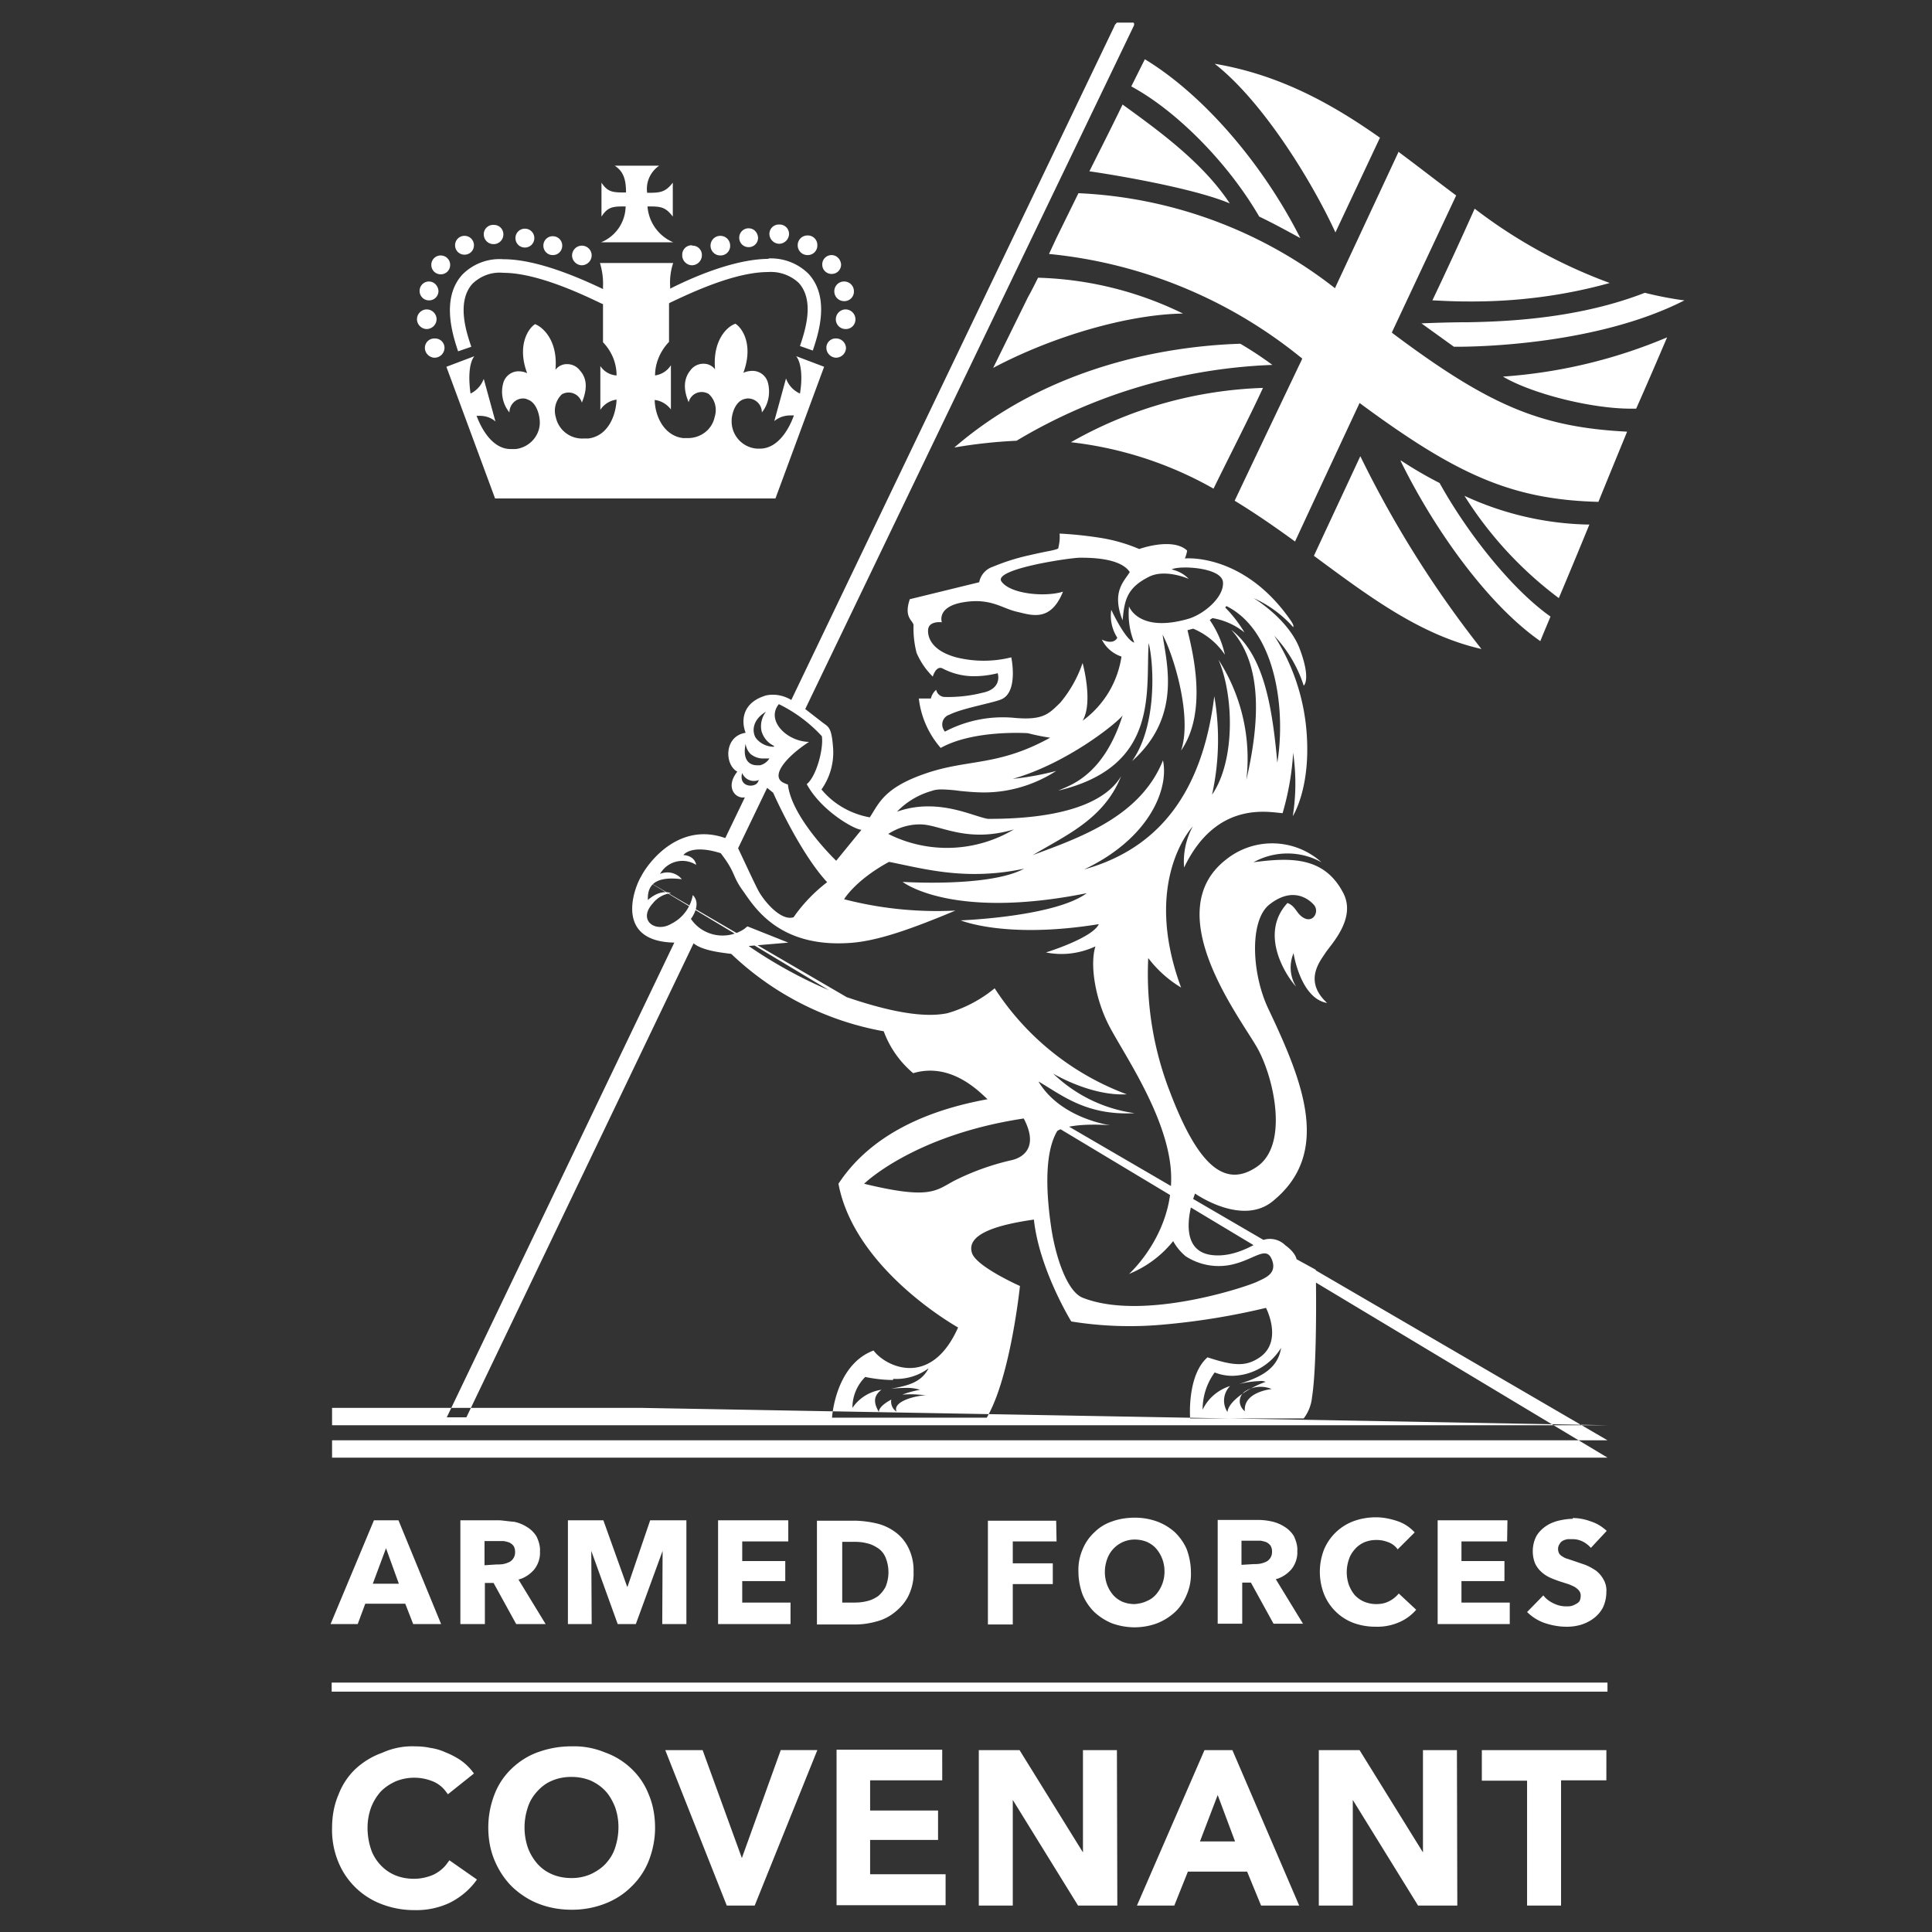 <svg xmlns="http://www.w3.org/2000/svg" width="80" height="80" fill="#FFFFFF"><rect width="100%" height="100%" fill="#333333" stroke="none"/><path d="M26.516 36.313L66.563 59.64H13.75v.718h52.813zm0 21.984H13.75v.719h52.813zM16.5 62.953h-1.016l-1.796 4.297h1.124l.313-.844h1.656l.328.844h1.157zm-1.063 2.625l.547-1.469.532 1.47zm13 1.672h-1.015l.015-3.031-1.109 3.031h-.75l-1.094-3.031.016 3.031h-.984v-4.297h1.468l.985 2.75h.015l.938-2.75h1.5v4.297zm4.204-3.422h-1.907v.813h1.782v.828h-1.782v.89h2v.891h-3v-4.297h2.907zm11.109 0h-1.813v.906h1.657v.86h-1.657v1.672h-1.03v-4.297h2.827zm18.656 0h-1.89v.813h1.78v.828h-1.78v.89h2v.891H59.53v-4.297h2.89zM31.25 78.906h-1.156l-2.547-6.437h1.547l1.625 4.469 1.61-4.47h1.515zm7.766-5.187H36.03v1.25h2.813v1.219H36.03v1.421h3.125v1.282h-4.515v-6.438h4.375zm7.25 5.187H44.64l-2.703-4.375v4.375H40.53V72.47h1.688l2.625 4.234V72.47h1.406zm4.765-6.437h-1.156l-2.797 6.437h1.547l.563-1.406h2.453l.578 1.406h1.578zm-1.343 3.781l.734-1.922.719 1.922zm10.656 2.656h-1.625l-2.703-4.375v4.375h-1.407V72.47h1.688l2.625 4.234V72.47h1.406zm6.172-5.187H64.64v5.187h-1.407v-5.172H61.36V72.47h5.157zM20.703 62.953h-1.64v4.297h1.015v-1.703h.36l.937 1.703h1.219l-1.125-1.844c.25-.062.484-.219.656-.422.156-.203.25-.468.234-.734.016-.219-.047-.422-.14-.625a1.167 1.167 0 00-.39-.39 1.592 1.592 0 00-.532-.22c-.203-.015-.406-.046-.594-.062m-.64 1.86v-1h.796c.078.015.157.03.235.062a.488.488 0 01.172.14.458.458 0 01.062.25.446.446 0 01-.25.422c-.078.032-.156.063-.25.079-.094.015-.172.015-.265.015zm15.312-1.844h-1.547v4.297h1.594c.297 0 .594-.047.875-.125a1.98 1.98 0 00.766-.391c.234-.188.437-.422.562-.688.14-.296.219-.64.203-.968a2.093 2.093 0 00-.219-1.016 1.756 1.756 0 00-.562-.656 2.106 2.106 0 00-.766-.344 4.338 4.338 0 00-.89-.11m-.516 3.391v-2.515h.516c.172 0 .343.015.515.062.157.032.313.11.453.203.141.094.25.235.313.391.156.39.156.813 0 1.203a1.278 1.278 0 01-.313.39c-.14.094-.297.173-.453.204-.172.047-.36.062-.531.062zm12.11-3.515c-.313 0-.641.047-.938.156-.281.094-.531.25-.734.453a1.96 1.96 0 00-.485.703 2.13 2.13 0 00-.172.938c0 .312.063.64.172.937.11.266.281.516.484.719.22.203.47.36.735.469.61.219 1.266.219 1.86 0 .28-.11.53-.266.75-.469.218-.203.374-.453.484-.719a2.13 2.13 0 00.172-.937c0-.313-.063-.64-.172-.938-.11-.265-.282-.5-.485-.703a2.295 2.295 0 00-.75-.453 2.66 2.66 0 00-.922-.156m0 3.578c-.172 0-.343-.031-.5-.094a1.132 1.132 0 01-.39-.281 1.435 1.435 0 01-.25-.422 1.552 1.552 0 010-1.063 1.207 1.207 0 011.14-.813c.172.001.344.032.5.095.141.062.282.156.391.281a1.435 1.435 0 01.344.938 1.435 1.435 0 01-.344.953c-.11.125-.234.218-.39.28-.157.079-.329.11-.5.126m5.093-3.484h-1.656v4.296h1.016v-1.703h.359l.937 1.703h1.22l-1.126-1.843c.25-.063.484-.22.656-.422.157-.203.25-.469.235-.735.015-.218-.047-.421-.14-.625a1.167 1.167 0 00-.392-.39 1.592 1.592 0 00-.53-.219 2.691 2.691 0 00-.61-.063m-.64 1.86v-1h.796c.078.016.156.031.234.062a.488.488 0 01.172.141.458.458 0 01.063.25.446.446 0 01-.25.422c-.078.031-.156.062-.25.078s-.172.016-.266.016zm5.562-1.969c.312 0 .61.063.89.156.282.094.516.25.72.47l-.704.702a.821.821 0 00-.39-.297 1.353 1.353 0 00-.984 0c-.142.063-.282.157-.392.282-.109.125-.203.265-.25.421a1.61 1.61 0 000 1.079c.063.156.141.296.25.421.11.11.235.204.391.266.156.063.328.094.484.094.188 0 .375-.031.547-.125.157-.078.282-.188.39-.313l.72.672a1.91 1.91 0 01-.703.516 2.235 2.235 0 01-.97.187 2.66 2.66 0 01-.921-.156 2.12 2.12 0 01-1.219-1.187 2.546 2.546 0 010-1.86 2.13 2.13 0 011.234-1.172c.297-.109.61-.156.922-.156m8.141.031c.25 0 .5.047.75.141.25.078.469.219.656.39l-.656.704a1.13 1.13 0 00-.344-.266.93.93 0 00-.422-.094h-.203c-.062.016-.14.032-.187.063a.307.307 0 00-.14.14.344.344 0 00-.063.204c0 .062.015.125.046.187a.369.369 0 00.141.125c.063.047.14.078.203.094l.281.094.454.156c.156.062.296.14.437.234.125.094.234.219.313.36.093.156.14.343.125.53 0 .22-.047.438-.141.641a1.345 1.345 0 01-.39.454 1.696 1.696 0 01-.532.265 2.04 2.04 0 01-.61.078c-.296 0-.609-.062-.89-.156a1.936 1.936 0 01-.719-.453l.672-.688c.11.141.25.25.422.329.156.078.328.125.516.125.078 0 .156 0 .219-.016a.676.676 0 00.187-.078.397.397 0 00.156-.125.5.5 0 00.047-.219.314.314 0 00-.062-.203c-.047-.063-.11-.11-.172-.156-.094-.047-.188-.094-.281-.125l-.391-.125c-.125-.047-.266-.094-.39-.156a1.337 1.337 0 01-.344-.235 1.08 1.08 0 01-.25-.344 1.353 1.353 0 01-.094-.5c0-.218.047-.421.14-.609.094-.172.235-.313.391-.422.156-.11.344-.187.531-.234.203-.047.406-.078.594-.078m-47.953 9.422c.219 0 .422.015.64.062.22.031.438.094.641.188.203.078.406.187.578.296.188.125.36.282.5.454l.094.124-1.078.86-.094-.125a1.252 1.252 0 00-.562-.422 2.034 2.034 0 00-1.516.016c-.234.109-.453.25-.625.437a2.151 2.151 0 00-.39.656c-.094.266-.141.547-.141.829 0 .296.047.593.14.874.079.25.22.47.391.657.172.187.375.328.594.422.25.109.531.156.797.156.28 0 .562-.063.812-.172.219-.11.422-.266.563-.469l.093-.125 1.141.797-.094.125c-.281.36-.64.64-1.047.844a3.252 3.252 0 01-1.437.297 3.76 3.76 0 01-1.375-.25A3.124 3.124 0 0114 77.078a3.461 3.461 0 01-.25-1.375c0-.484.078-.953.266-1.39.156-.407.39-.766.703-1.063a3.202 3.202 0 011.11-.672 2.998 2.998 0 011.343-.266m6.484 0c-.468 0-.922.079-1.36.235-.405.14-.78.375-1.093.672a2.912 2.912 0 00-.719 1.062 3.795 3.795 0 00-.265 1.39c0 .47.078.938.265 1.376.172.406.407.766.72 1.078.312.297.687.547 1.093.703.437.172.906.25 1.375.25a3.76 3.76 0 001.375-.25c.406-.156.781-.39 1.094-.703.312-.297.562-.672.718-1.063.172-.437.266-.906.266-1.374 0-.47-.078-.954-.266-1.391a2.912 2.912 0 00-.718-1.063 3.049 3.049 0 00-1.094-.671 3.32 3.32 0 00-1.39-.25m0 5.453c-.266 0-.548-.047-.798-.157a1.687 1.687 0 01-.609-.437 2.151 2.151 0 01-.39-.656 2.609 2.609 0 010-1.688c.078-.25.218-.469.39-.656.172-.188.375-.344.61-.438.25-.109.53-.156.796-.156.282 0 .547.047.813.156.234.11.437.25.61.438.171.187.296.422.39.656.093.266.14.547.14.828 0 .297-.047.578-.14.86-.078.25-.219.468-.39.656-.173.187-.392.328-.626.437a1.96 1.96 0 01-.797.157M42.984 11.5c-.125.25-.265.531-.422.813l-1.437 2.921c2.531-1.343 5.64-2.218 7.86-2.25a14.527 14.527 0 00-6-1.484m4.421-9.047l-.562 1.125c1.906 1.031 4.031 3.203 5.297 5.39.593.282 1.156.595 1.703.891-1.532-3.03-3.969-5.906-6.438-7.406m-.922 1.875c-.422.875-.922 1.86-1.375 2.766.047 0 4.063.593 5.813 1.328-1.125-1.703-2.953-3.016-4.438-4.094m14.157 16.203a15.771 15.771 0 003.906 4.235c.422-1 .844-2.016 1.266-3.047h-.141a12.767 12.767 0 01-5.031-1.188M58 19.094c1.469 2.984 3.688 6 5.781 7.453.157-.39.266-.64.422-1.016C62.61 24.406 60.781 22.11 59.61 20A16.595 16.595 0 0158 19.062m11.031-5.093a21.204 21.204 0 01-6.797 1.625c1.188.703 3.641 1.328 5.297 1.328h.219c.438-.985.86-1.969 1.281-2.953M50.297 2.64c2 1.562 4.031 4.875 5 6.984l1.844-3.922c-2.016-1.422-4.172-2.61-6.844-3.062m10.766 6a161.704 161.704 0 01-1.75 3.796c.343.016.843.047 1.453.047 2 .016 3.984-.234 5.89-.765-2-.735-3.89-1.766-5.594-3.078m7.047 3.484c-2.609 1.016-5.437 1.188-7.296 1.219-.922 0-1.954.047-1.954.047l1.344.968h.14c.907 0 5.829-.093 9.407-1.921l-.14-.016a14.982 14.982 0 01-1.5-.297m-11.782 6.766c-.61 1.312-1.297 2.78-1.922 4.125 2.266 1.672 4.39 3.28 6.938 3.859a44.2 44.2 0 01-5.016-7.984m1.594-12.625c-.844 1.812-2.625 5.625-2.625 5.625l-.016.046A18.556 18.556 0 0044.656 8l-.906 1.844-.313.672a19.548 19.548 0 0110.344 4.218l.14.11-.015.047s-1.843 3.859-2.781 5.843c.875.532 1.703 1.11 2.5 1.688.89-1.922 2.672-5.735 2.672-5.735 4.016 2.97 6.297 4 9.89 4.094.36-.89.829-2.031 1.188-2.906-3.563-.188-5.672-1.047-9.734-4.094v-.031l2.656-5.656C59.5 7.5 58.719 6.89 57.922 6.297m-5.625 9.765c-2.797.094-5.516.86-7.953 2.25 2.078.235 4.093.891 5.906 1.922.61-1.25 1.547-3.078 2.047-4.172m-.938-1.828c-3.047.094-7.937.922-11.843 4.297a20.64 20.64 0 012.578-.281c3.203-1.922 6.86-3 10.593-3.14a14.978 14.978 0 00-1.328-.876zM27.297 6.86h-1.844c.36.235.469.563.469 1.11-.531 0-.75 0-1.016-.407V8.97c.266-.422.5-.422 1-.422a1.634 1.634 0 01-1.015 1.484h2.984a1.75 1.75 0 01-1.063-1.484c.516 0 .735 0 1.047.422V7.563c-.312.406-.53.421-1.062.421-.063-.453.14-.875.5-1.125m-9.313 7.157a.387.387 0 00-.39.39c0 .219.187.406.406.406a.414.414 0 00.406-.406.387.387 0 00-.39-.39m-.36-1.204a.41.41 0 00-.39.407c0 .219.187.406.406.406a.414.414 0 00.406-.406.41.41 0 00-.39-.406m.078-1.157a.387.387 0 00-.391.39c0 .22.172.392.39.392.22 0 .391-.172.391-.391-.015-.219-.187-.39-.39-.39m.484-1.079a.387.387 0 00-.39.39c0 .22.171.391.39.391s.39-.171.39-.39a.387.387 0 00-.39-.39m.984-.813a.387.387 0 00-.39.39c0 .219.172.39.39.39.22 0 .391-.171.391-.39a.387.387 0 00-.39-.39m1.187-.454a.387.387 0 00-.39.391c0 .219.171.406.405.406a.403.403 0 00.407-.406.387.387 0 00-.39-.39m1.28.156a.387.387 0 00-.39.39c0 .22.172.391.39.391.22 0 .391-.172.391-.39a.387.387 0 00-.39-.391m1.156.312a.387.387 0 00-.391.39c0 .22.172.392.39.392.22 0 .391-.172.391-.391a.387.387 0 00-.39-.39m1.187.39a.41.41 0 00-.39.406c0 .219.187.406.406.406a.414.414 0 00.406-.406.407.407 0 00-.422-.406c.016 0 .016 0 0 0m8.172-.875a.387.387 0 00-.39.39c0 .22.187.407.406.407a.414.414 0 00.406-.406.387.387 0 00-.39-.391M31 9.453a.387.387 0 00-.39.39c0 .22.171.391.39.391s.39-.171.39-.39c-.015-.219-.171-.39-.39-.39m-1.172.312a.403.403 0 00-.406.406c0 .219.172.406.406.406a.394.394 0 00.406-.406.403.403 0 00-.406-.406m-1.187.39a.387.387 0 00-.391.39v.032c0 .219.188.406.406.406a.414.414 0 00.407-.406.385.385 0 00-.36-.406h-.031m3.172.547c-1.422 0-3.172.765-4.094 1.234v-.094a2.548 2.548 0 01.125-.968h-3.031c.093.312.14.64.125.968v.11c-.922-.438-2.703-1.235-4.125-1.235a2.167 2.167 0 00-1.703.641c-.891.984-.391 2.516-.172 3.172l.547-.188c-.203-.593-.625-1.859.047-2.609.343-.328.796-.5 1.28-.453 1.407 0 3.298.906 4.048 1.265l.078.032v1.578c.36.375.562.86.562 1.375a.87.87 0 01-.672-.39v1.812a.954.954 0 01.672-.422c-.031.719-.39 1.515-1.172 1.61h-.187a1.117 1.117 0 01-1.156-.876.941.941 0 01.25-.953.562.562 0 01.765.203.555.555 0 01.063.14c.218-.53.234-.983-.078-1.327a.659.659 0 00-.532-.266.585.585 0 00-.484.235c.11-1.204-.516-1.766-.844-1.891-.297.187-.75.906-.328 2.031a.84.84 0 00-.328-.078.657.657 0 00-.656.469c-.125.422-.032.89.25 1.234 0-.312.25-.578.562-.578h.016c.062 0 .125.016.187.047.313.11.453.515.485.812.078.61-.375 1.157-.985 1.235h-.218c-.641 0-1.125-.625-1.407-1.375h.141c.234 0 .469.078.64.234l-.484-1.765a1.102 1.102 0 01-.547.609c-.093-.656-.062-1.266.157-1.547l-1.157.438L20.5 20.64h11.61l2.015-5.453-1.156-.438c.218.281.265.89.156 1.547a1.084 1.084 0 01-.578-.625l-.484 1.765c.187-.156.421-.234.656-.234h.156c-.281.766-.766 1.375-1.406 1.375h-.125a1.13 1.13 0 01-1.047-1.187v-.047c.031-.297.172-.703.5-.813.062-.015.11-.031.172-.031.312 0 .578.25.578.578.281-.344.36-.812.25-1.234a.659.659 0 00-.672-.485.914.914 0 00-.344.079c.422-1.141-.031-1.844-.328-2.032-.344.11-.953.688-.844 1.89a.585.585 0 00-.484-.233.659.659 0 00-.531.265c-.297.36-.297.813-.078 1.328a.554.554 0 01.547-.422c.093 0 .203.032.28.078.266.235.36.61.25.954-.109.53-.593.89-1.14.875h-.172c-.765-.094-1.156-.875-1.172-1.578.266.03.5.171.672.39v-1.828a.925.925 0 01-.656.422c0-.516.219-1.016.578-1.39v-1.595l.047-.03c.766-.36 2.64-1.266 4.047-1.266a1.69 1.69 0 011.281.453c.672.75.25 2 .047 2.61l.531.187c.219-.657.735-2.172-.172-3.172a2.21 2.21 0 00-1.687-.64m2.828 3.312a.385.385 0 00-.406.359v.031c0 .219.187.406.406.406a.414.414 0 00.406-.406.41.41 0 00-.406-.39M35 12.812a.41.41 0 00-.39.407c0 .219.171.406.406.406a.394.394 0 00.406-.406.41.41 0 00-.39-.406m-.079-1.157a.403.403 0 00-.406.406c0 .22.172.407.406.407a.394.394 0 00.406-.406.403.403 0 00-.406-.407m-.516-1.094a.387.387 0 00-.39.391c0 .219.172.39.39.39.22 0 .391-.171.391-.39-.016-.219-.187-.39-.39-.39m-1-.813a.403.403 0 00-.407.406c0 .219.172.406.407.406a.394.394 0 00.406-.406.394.394 0 00-.407-.406m20.126 29.719c-.188.453-.157.968.109 1.39-.422-.453-1.547-2.187-.36-3.468.36.14.36.453.688.625.39.203.64-.282.406-.547-.234-.266-.906-.766-1.86 0-.812.672-.718 2.843-.03 4.297 1.422 3 2.656 5.984.172 7.984-1.282 1.031-3.204-.328-3.204-.328s-.89 2.25.594 2.531c1.031.188 2.031-.531 2.188-.594a.898.898 0 01.953.203c.437.313.468.579.468.579l.797.437s.078 3.797-.156 5.281a1.725 1.725 0 01-.344.875h-4.703s-.14-1.78.719-2.53c1.047.343 1.547.39 2.094.046 1.078-.656.328-2.094.328-2.094a29.104 29.104 0 01-4.203.688 15.216 15.216 0 01-3.86-.125s-1.328-2.157-1.547-4.219c-1.312.188-2.843.547-2.562 1.39.188.563 1.984 1.36 1.984 1.36s-.39 3.781-1.375 5.453h-6.406s.125-2.187 1.719-2.781c.5.672 2.375 1.578 3.5-.953-1.078-.625-4.375-2.86-4.953-5.953 1.64-2.5 4.672-3.22 6.172-3.5-.328-.297-1.5-1.547-3.078-1.078a4.132 4.132 0 01-1.22-1.735 12.271 12.271 0 01-6.312-3.203c-.297-.047-1.156-.11-1.562-.438l-9.407 19.626H18.5l9.422-19.657c-2.5-.047-1.672-2.265-1.36-2.765.22-.438 1.485-2.266 3.47-1.563l.812-1.687c-.39.078-.828-.422-.313-1.063-.531-.281-.562-1.469.344-1.61-.188-.484-.156-1.25.844-1.546.36-.078.734 0 1.047.187L46.14 1.094c.015-.063.062-.11.109-.157h.688c.03.032.03.079.015.125L33.343 29.36l.704.547c.266.203.39.188.453 1.11a2.659 2.659 0 01-.484 1.672c.5.609 1.218 1.015 2 1.156.39-.594.593-1.235 2.343-1.828 1.75-.594 2.97-.282 5.125-1.47a8.75 8.75 0 01-.922-.187s-2.234-.156-3.609.61a3.754 3.754 0 01-.906-2.047h.5a.665.665 0 01.219-.36.368.368 0 00.359.297 5.803 5.803 0 001.547-.172c.86-.171.64-.812.64-.812A4.036 4.036 0 0140.25 28a2.793 2.793 0 01-1.234-.328c-.266-.11-.391.344-.391.344a3.062 3.062 0 01-.672-.985 4.104 4.104 0 01-.125-1.156c-.047-.203-.406-.313-.156-1.063l2.875-.703a.84.84 0 01.562-.64 8.883 8.883 0 011.547-.485c.407-.093.64-.14.813-.172.437-.093.343-.109.36-.156.046-.187.062-.375.046-.562.594.031 1.172.093 1.75.187a6.751 6.751 0 011.547.453s1.375-.5 1.984.063c-.015.11-.047.219-.093.328 0 0 2.437-.25 4.39 2.578.125.188.11.235.094.266a4.802 4.802 0 00-1.64-1.203s1.452.859 1.921 2.125c.469 1.265.156 1.5.156 1.5a5.433 5.433 0 00-1.218-2.063 8.598 8.598 0 011.343 4.078c.157 2.266-.578 3.39-.578 3.39.14-.874.14-1.75.016-2.624a11.332 11.332 0 01-.438 2.5c-.609-.047-2.75-.516-4.078 2.25a3.058 3.058 0 01.36-1.703s-2.125 2.234-.485 6.672a4.827 4.827 0 01-1.36-1.22 13.488 13.488 0 00.907 5.563c1.156 3.032 2.266 3.985 3.594 3.078 1.328-.906.703-3.671.031-4.89-.672-1.219-4.14-5.625-1.312-7.828a3.053 3.053 0 013.953.11 2.903 2.903 0 00-2.813 0c1.547-.204 2.938-.235 3.719 1.28.547 1.063-.531 2.141-.75 2.485-.219.343-.906 1.156.078 2.062-1.11-.187-1.39-2.062-1.39-2.062zM34.25 36.53c-1.156-1.25-2.234-3.703-2.234-3.703l-.25-.203-1.203 2.5c.187.39.656 1.406.812 1.703.188.39.922 1.328 1.484 1.156.391-.562.86-1.047 1.391-1.453zM51.031 56.97c-.25 0-.5-.047-.734-.14-.328.452-.5.983-.5 1.546.219-.469.64-.828 1.14-.984a.853.853 0 00-.109 1.078c.031-.453.906-1.016 1.578-1.25a.463.463 0 00-.25-.032 3.934 3.934 0 00-.86.126c.767-.25 1.61-.563 1.75-1.5a2.425 2.425 0 01-2.015 1.156m-14.047.172c-.39 0-.78-.047-1.156-.125a1.796 1.796 0 00-.531 1.28 1.753 1.753 0 011.203-.75c-.422.313-.25.657-.11.923 0-.172.22-.36.516-.516a.497.497 0 00.219.5c-.156-.36.531-.625 1.234-.687-.187 0-.39-.032-.609-.032-.125 0-.25 0-.39.016.234-.094.484-.156.734-.203a1.784 1.784 0 00-.578-.078c-.203 0-.407.015-.61.031.688-.125 1.235-.25 1.547-.844a2.238 2.238 0 01-1.469.438m-5.562-24.797a.529.529 0 01-.688-.281V32c-.14.5.313.61.547.484.063-.03.11-.093.14-.187m14.204-5.813s.469.25.64-.078a1.673 1.673 0 01-.25-1.156s.579 1.25.954 1.36c-.203-.485-.266-1-.219-1.5 0 0 .39 1.109 2.453.515.64-.188 1.484-.89 1.438-1.516-.047-.625-1.828-.703-2.125-.53.265.062.515.187.703.39 0 0-.953-.422-1.625-.094-.953.469-1.032 1-1.11 1.813-.468-1.188.063-1.61.297-2-.39-.594-1.656-.594-2.062-.594-.407 0-3.61.468-3.25.984.36.516 1.797.656 2.547.422-.516 1.281-1.313.969-1.922.828-.61-.14-1.078-.578-2.203-.39-1.125.187-.891.828-.891.828s-.5-.063-.563.265c-.03.157-.046.86 1.157 1.188.75.187 1.531.187 2.281 0 0 0 .313 1.468-.438 1.75-.406.156-1.593.36-2.124.625a.423.423 0 00-.266.562.633.633 0 00.078.14 5.14 5.14 0 012.813-.577c1.265.125 1.484-.157 1.968-.625a5.161 5.161 0 00.922-1.64s.453 1.624 0 2.39a4.015 4.015 0 001.61-2.657 1.397 1.397 0 01-.813-.703zM30.953 38.36l1.688.672-1.641.14c1.203.829 2.5 1.517 3.86 2.048 1.953.687 3.406.937 4.374.734a5.467 5.467 0 001.953-1.031 11.137 11.137 0 005.47 4.39c-1.5.079-3.048-.859-3.048-.859a6.041 6.041 0 003.375 1.64c-2.015.11-3.03-.765-3.984-1.312.922 1.547 2.984 1.813 2.984 1.813s-1.609-.14-2.203.234c-.593.984-.422 2.86-.25 4.016.172 1.156.64 2.625 1.297 2.89 2.531 1 6.89-.484 7.25-.672.281-.14.813-.312.594-.89-.219-.578-.656-.094-1.469.14a2.512 2.512 0 01-2.11-.296 2.206 2.206 0 01-.515-.625 4.502 4.502 0 01-1.828 1.359s2-1.781 1.719-4.453c-.25-2.297-2.032-4.797-2.578-5.89-.547-1.094-.766-2.47-.532-3.22-.64.297-1.359.391-2.047.25 0 0 1.922-.593 2.188-1.171-3.86.625-5.719-.157-5.719-.157s3.875-.14 5.219-1.125c-5.61 1.125-7.625-.468-7.625-.468s3.594.234 5.031-.547c-2.406.515-4.156 0-5.593-.282-1.407.766-1.86 1.547-1.86 1.547 1.5.391 3.063.547 4.61.47-1.829.765-3.266 1.28-4.422 1.343-3 .187-3.97-1.61-4.407-2.203-.422-.594-.265-.703-.89-1.516-1.235-.39-1.547.078-1.547.078s.453 0 .531.407a1.062 1.062 0 00-1.469.328c-.015.015-.015.03-.03.047a.773.773 0 01.905.218c-1.328-.172-1.422.453-1.406.86.547-.485.953-.282.953-.282a1.113 1.113 0 00-.75.422c-.64.703.11 1.235.766.844.469-.234.797-.672.89-1.188.391.391-.078.985-.078.985.485.719 1.47.906 2.203.422.079-.063.11-.094.141-.11zm8.531 10.547c.766-.39 1.594-.687 2.438-.875.484-.125 1.078-.562.469-1.718-4.563.687-6.61 2.703-6.61 2.703 2.703.656 2.953.297 3.703-.11zm12.047-22.718a2.844 2.844 0 00-1.328-.594l-.11.078c.298.437.516.922.626 1.437a2.94 2.94 0 00-1.313-1.078l-.234.063c.219.922.844 3.375-.266 4.984.469-1.39-.297-3.922-.765-4.797.156 1.157.812 3.39-1.266 5.235 1.047-1.47.906-4.047.688-4.891-.126 2.016.453 5.11-3.735 6.11.406-.204 1.844-.547 2.656-3.11-.234.313-2.297 1.984-4.547 2.625a11.72 11.72 0 001.797-.328c-.89.578-1.937.89-2.984.89-.344 0-.672-.03-1-.062a6.321 6.321 0 00-.766-.063c-.14 0-.28.016-.406.063a3.227 3.227 0 00-1.437.86 3.796 3.796 0 011.312-.22c1.094 0 1.984.438 2.453.516h.078c2.735 0 4.72-.562 5.438-1.765-.703 1.765-2.266 2.437-3.656 3.265 1.922-.718 4.453-1.578 5.39-3.922.25 1.157-.531 3.22-3.265 4.516 3.03-.844 4.89-3.11 5.39-7.172a10.543 10.543 0 01-.093 4.078c.968-1.406.906-4.11.265-5.593a7.557 7.557 0 011.156 4.984c.5-2.188.75-4.688-.625-6.219 1.328 1.031 1.688 3.078 1.907 5.5.359-2.203-.063-5.469-2.11-6.484l-.047.062c.282.282.563.64.797 1.032m-15.86 8.171c-.265 0-1.655-.765-2.265-1.89.407-.328.703-1.485.625-1.985-.5-.547-1.11-1-1.781-1.328-.547.672.328 1.547 1.25 1.563-.984.64-1.656 1.468-1 1.718.031.016.078.032.125.047.156 1.391 2 3.157 2 3.157zm-3.624-3.468h.016a.965.965 0 01-.532-.625.98.98 0 01.188-.797c-.532.312-.594.765-.438 1.062.172.25.469.39.766.39m-.703.767h.125a.64.64 0 00.39-.282h-.218a.818.818 0 01-.563-.187.717.717 0 01-.203-.422c-.14.672.156.89.469.89m21.312 25.829a1.181 1.181 0 00-1.093.093.487.487 0 00-.141.688.421.421 0 00.11.125l.015.016c-.078-.813 1.125-.922 1.11-.922zM41.984 34.344c-1.875.562-2.968-.14-3.765-.203-.5-.032-1 .109-1.438.39a5.402 5.402 0 005.203-.187zm0 0M13.734 70.047h52.828v-.375H13.734zm0 0"/></svg>